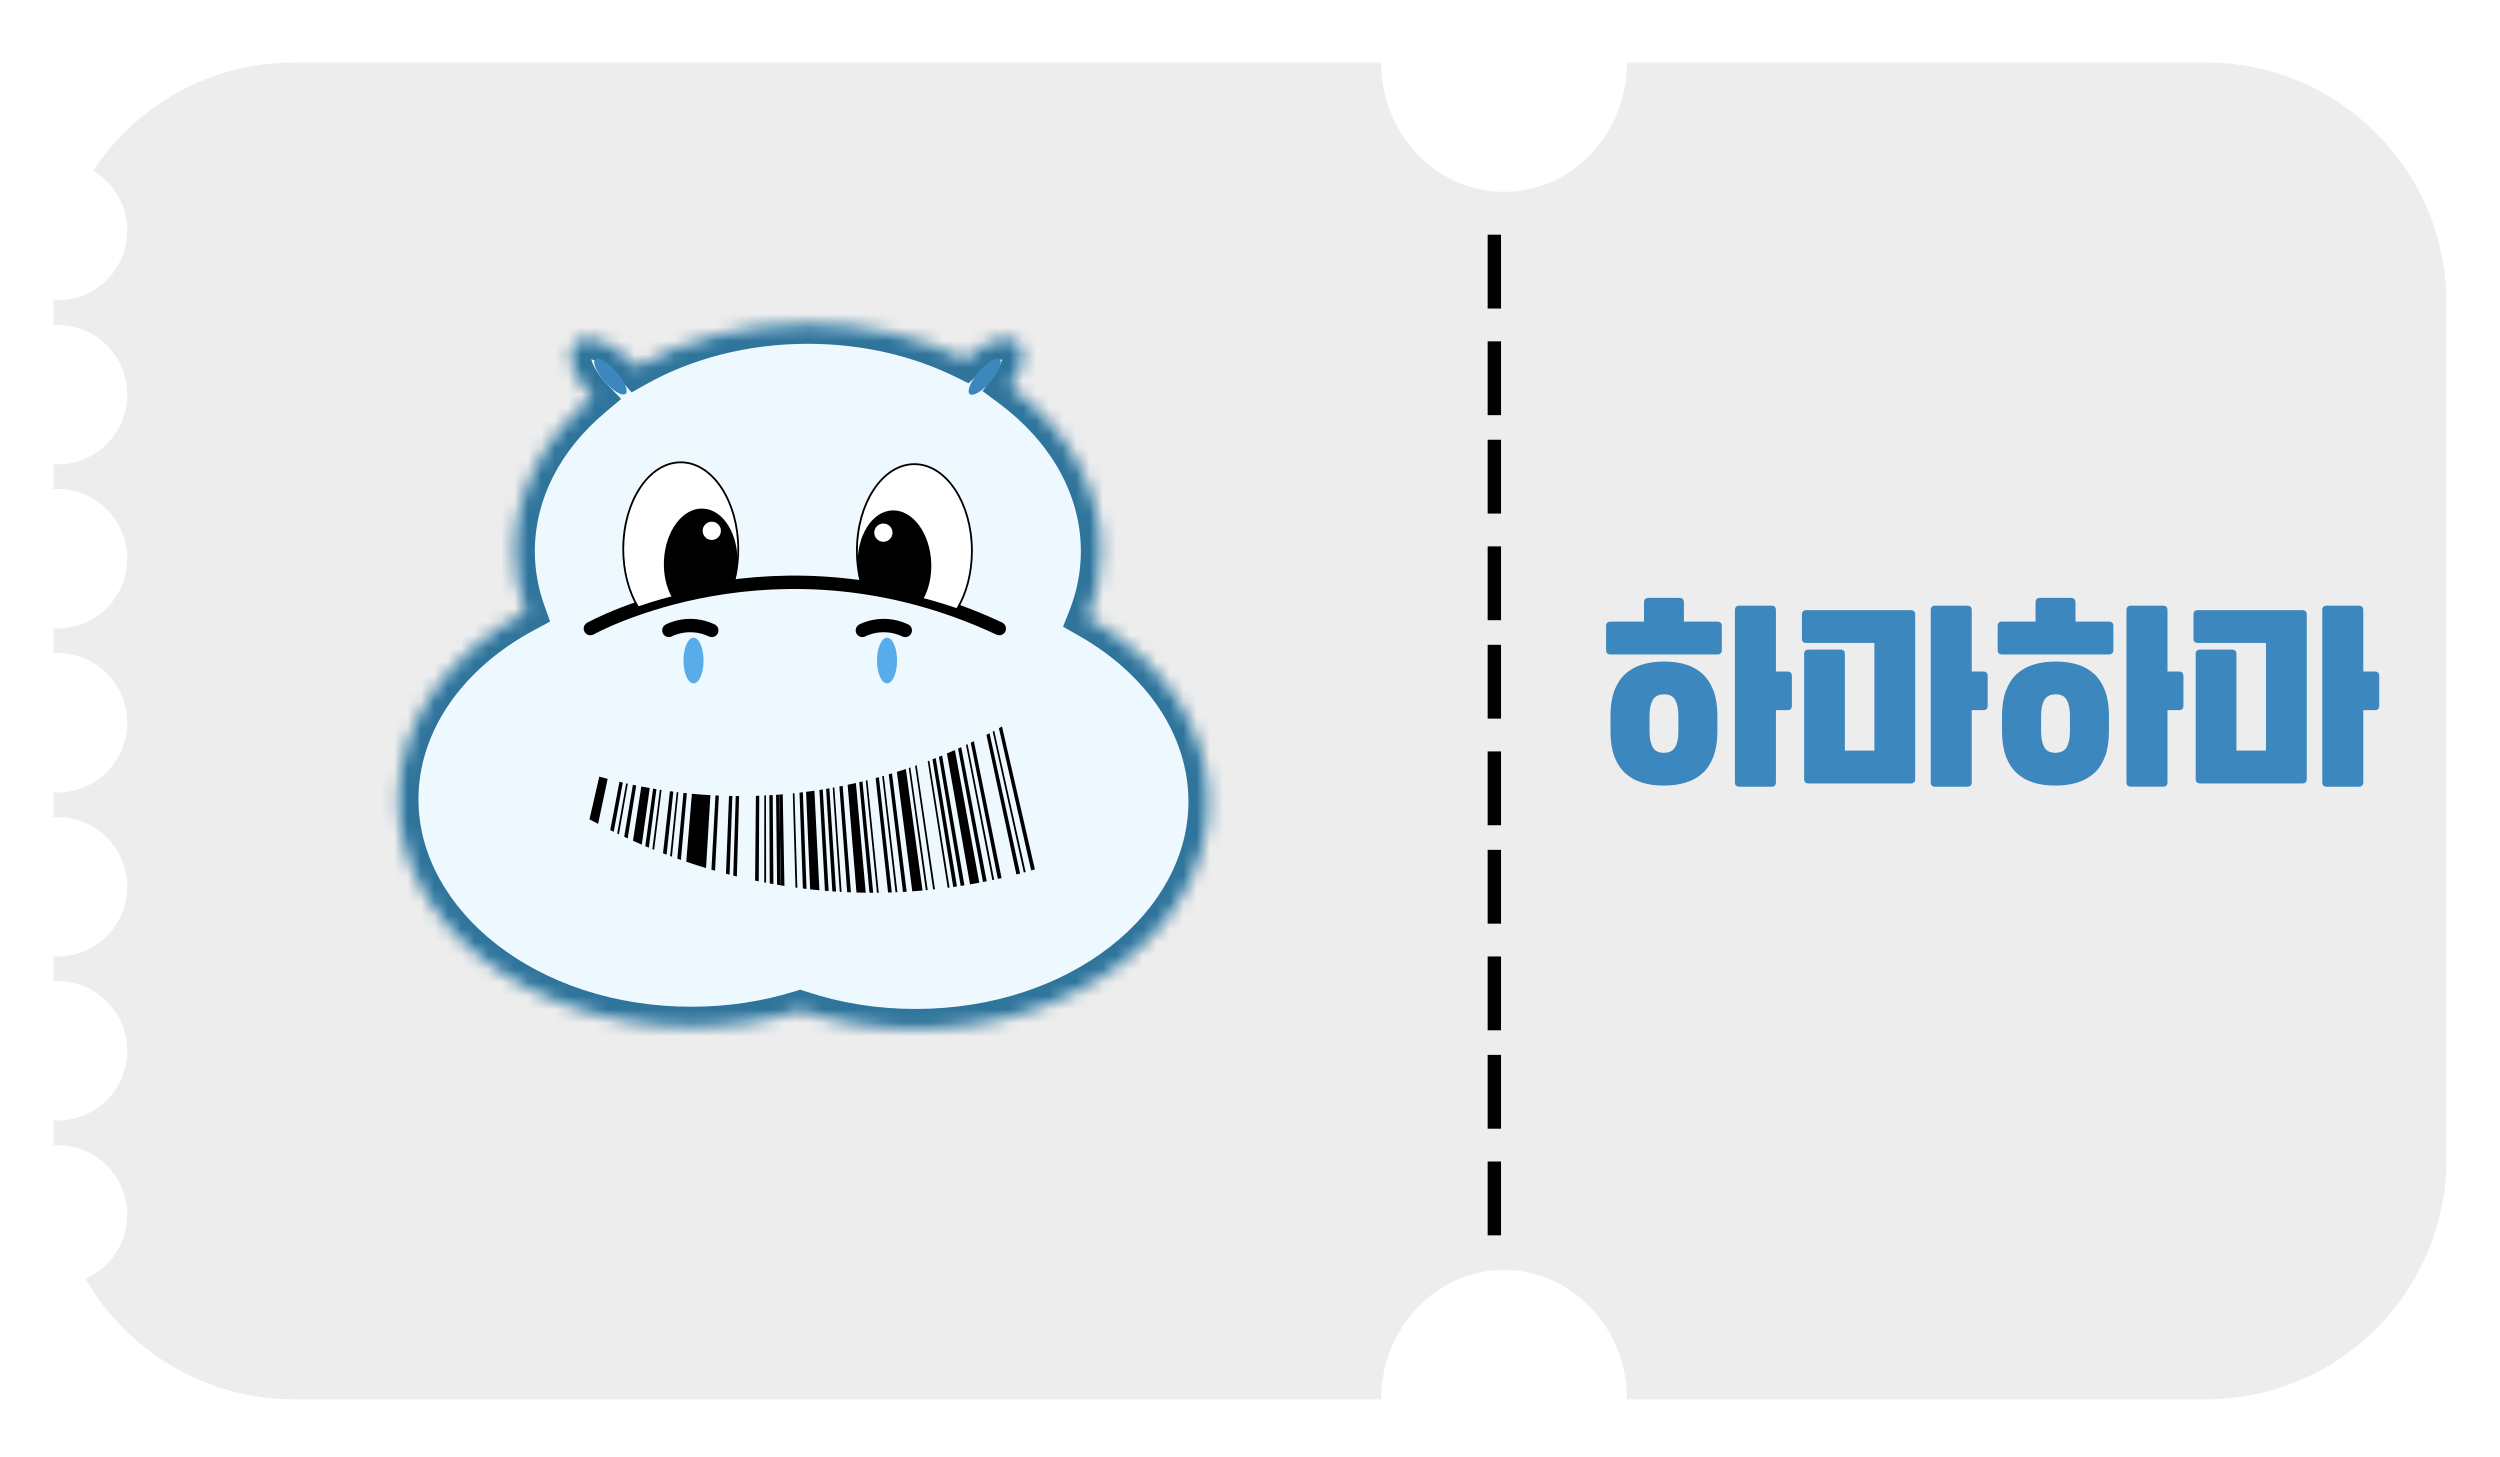 <svg width="187" height="109" viewBox="0 0 187 109" fill="none" xmlns="http://www.w3.org/2000/svg">
<g filter="url(#filter0_d_132_210)">
<path fill-rule="evenodd" clip-rule="evenodd" d="M112.503 10.35C117.582 10.35 121.699 6.017 121.699 0.673L165 0.673C174.941 0.673 183 8.732 183 18.673V82.673C183 92.614 174.941 100.673 165 100.673H121.699C121.699 95.328 117.582 90.995 112.503 90.995C107.425 90.995 103.308 95.328 103.308 100.673H22C15.328 100.673 9.503 97.042 6.394 91.648C8.233 90.843 9.517 89.006 9.517 86.869C9.517 83.989 7.184 81.654 4.307 81.654C4.204 81.654 4.101 81.657 4 81.663V79.805C4.101 79.811 4.204 79.814 4.307 79.814C7.184 79.814 9.517 77.479 9.517 74.599C9.517 71.719 7.184 69.384 4.307 69.384C4.204 69.384 4.101 69.387 4 69.393V67.535C4.101 67.541 4.204 67.544 4.307 67.544C7.184 67.544 9.517 65.209 9.517 62.329C9.517 59.449 7.184 57.114 4.307 57.114C4.204 57.114 4.101 57.117 4 57.123V55.265C4.101 55.271 4.204 55.274 4.307 55.274C7.184 55.274 9.517 52.939 9.517 50.059C9.517 47.179 7.184 44.845 4.307 44.845C4.204 44.845 4.101 44.848 4 44.853V42.995C4.101 43.001 4.204 43.004 4.307 43.004C7.184 43.004 9.517 40.669 9.517 37.789C9.517 34.909 7.184 32.575 4.307 32.575C4.204 32.575 4.101 32.578 4 32.584V30.725C4.101 30.731 4.204 30.734 4.307 30.734C7.184 30.734 9.517 28.399 9.517 25.519C9.517 22.639 7.184 20.305 4.307 20.305C4.204 20.305 4.101 20.308 4 20.313V18.673C4 18.6 4 18.528 4.001 18.455C4.102 18.461 4.204 18.464 4.307 18.464C7.184 18.464 9.517 16.13 9.517 13.249C9.517 11.343 8.495 9.676 6.969 8.766C10.189 3.89 15.719 0.673 22 0.673L103.308 0.673C103.308 6.017 107.425 10.35 112.503 10.35Z" fill="#EDEDED"/>
<line x1="111.777" y1="13.556" x2="111.777" y2="19.078" stroke="black"/>
<line x1="111.777" y1="21.532" x2="111.777" y2="27.053" stroke="black"/>
<line x1="111.777" y1="28.893" x2="111.777" y2="34.415" stroke="black"/>
<line x1="111.777" y1="36.869" x2="111.777" y2="42.391" stroke="black"/>
<line x1="111.777" y1="44.231" x2="111.777" y2="49.752" stroke="black"/>
<line x1="111.777" y1="52.206" x2="111.777" y2="57.728" stroke="black"/>
<line x1="111.777" y1="59.569" x2="111.777" y2="65.09" stroke="black"/>
<line x1="111.777" y1="67.544" x2="111.777" y2="73.066" stroke="black"/>
<line x1="111.777" y1="74.906" x2="111.777" y2="80.427" stroke="black"/>
<line x1="111.777" y1="82.881" x2="111.777" y2="88.403" stroke="black"/>
</g>
<mask id="path-12-inside-1_132_210" fill="white">
<path fill-rule="evenodd" clip-rule="evenodd" d="M82.349 41.225C82.349 42.962 82.013 44.638 81.39 46.216C86.849 49.309 90.395 54.313 90.395 59.96C90.395 69.354 80.58 76.969 68.473 76.969C65.408 76.969 62.491 76.481 59.842 75.6C57.331 76.377 54.592 76.805 51.724 76.805C39.616 76.805 29.801 69.19 29.801 59.796C29.801 53.981 33.562 48.847 39.299 45.78C38.781 44.33 38.505 42.803 38.505 41.225C38.505 36.79 40.692 32.751 44.276 29.723C42.827 28.204 42.255 26.402 43.006 25.652C43.223 25.434 43.532 25.324 43.921 25.324C44.881 25.324 46.14 25.987 47.206 27.053C47.335 27.181 47.457 27.312 47.573 27.445C51.184 25.414 55.625 24.216 60.427 24.216C64.751 24.216 68.784 25.188 72.181 26.865C73.202 25.909 74.368 25.324 75.272 25.324C75.661 25.324 75.97 25.434 76.187 25.652C76.554 26.019 76.616 26.656 76.36 27.442C76.202 27.93 75.933 28.438 75.577 28.931C79.75 32.028 82.349 36.391 82.349 41.225Z"/>
</mask>
<path fill-rule="evenodd" clip-rule="evenodd" d="M82.349 41.225C82.349 42.962 82.013 44.638 81.39 46.216C86.849 49.309 90.395 54.313 90.395 59.96C90.395 69.354 80.58 76.969 68.473 76.969C65.408 76.969 62.491 76.481 59.842 75.6C57.331 76.377 54.592 76.805 51.724 76.805C39.616 76.805 29.801 69.19 29.801 59.796C29.801 53.981 33.562 48.847 39.299 45.78C38.781 44.33 38.505 42.803 38.505 41.225C38.505 36.79 40.692 32.751 44.276 29.723C42.827 28.204 42.255 26.402 43.006 25.652C43.223 25.434 43.532 25.324 43.921 25.324C44.881 25.324 46.14 25.987 47.206 27.053C47.335 27.181 47.457 27.312 47.573 27.445C51.184 25.414 55.625 24.216 60.427 24.216C64.751 24.216 68.784 25.188 72.181 26.865C73.202 25.909 74.368 25.324 75.272 25.324C75.661 25.324 75.97 25.434 76.187 25.652C76.554 26.019 76.616 26.656 76.36 27.442C76.202 27.93 75.933 28.438 75.577 28.931C79.75 32.028 82.349 36.391 82.349 41.225Z" fill="#EEF9FF"/>
<path d="M81.39 46.216L79.995 45.665L79.516 46.878L80.651 47.521L81.39 46.216ZM59.842 75.6L60.316 74.177L59.859 74.025L59.399 74.167L59.842 75.6ZM39.299 45.78L40.007 47.103L41.147 46.493L40.712 45.275L39.299 45.78ZM44.276 29.723L45.244 30.869L46.462 29.841L45.362 28.688L44.276 29.723ZM43.006 25.652L44.066 26.713L44.067 26.712L43.006 25.652ZM47.206 27.053L48.267 25.992L48.267 25.992L47.206 27.053ZM47.573 27.445L46.442 28.431L47.244 29.351L48.308 28.752L47.573 27.445ZM72.181 26.865L71.517 28.21L72.447 28.669L73.205 27.96L72.181 26.865ZM76.187 25.652L77.248 24.592L77.248 24.592L76.187 25.652ZM76.36 27.442L77.787 27.906L77.787 27.906L76.36 27.442ZM75.577 28.931L74.361 28.053L73.494 29.254L74.683 30.136L75.577 28.931ZM82.785 46.767C83.475 45.02 83.849 43.158 83.849 41.225L80.849 41.225C80.849 42.766 80.552 44.255 79.995 45.665L82.785 46.767ZM91.895 59.96C91.895 53.637 87.926 48.196 82.13 44.911L80.651 47.521C85.772 50.423 88.895 54.99 88.895 59.96L91.895 59.96ZM68.473 78.469C81.032 78.469 91.895 70.514 91.895 59.96L88.895 59.96C88.895 68.194 80.128 75.469 68.473 75.469L68.473 78.469ZM59.369 77.024C62.172 77.956 65.25 78.469 68.473 78.469L68.473 75.469C65.567 75.469 62.809 75.007 60.316 74.177L59.369 77.024ZM51.724 78.305C54.74 78.305 57.629 77.855 60.286 77.033L59.399 74.167C57.033 74.9 54.443 75.305 51.724 75.305L51.724 78.305ZM28.301 59.796C28.301 70.35 39.164 78.305 51.724 78.305L51.724 75.305C40.068 75.305 31.301 68.029 31.301 59.796L28.301 59.796ZM38.592 44.457C32.509 47.709 28.301 53.283 28.301 59.796L31.301 59.796C31.301 54.679 34.615 49.985 40.007 47.103L38.592 44.457ZM37.005 41.225C37.005 42.98 37.313 44.678 37.887 46.285L40.712 45.275C40.25 43.982 40.005 42.625 40.005 41.225L37.005 41.225ZM43.308 28.577C39.455 31.833 37.005 36.267 37.005 41.225L40.005 41.225C40.005 37.313 41.93 33.669 45.244 30.869L43.308 28.577ZM45.362 28.688C44.759 28.056 44.394 27.419 44.247 26.95C44.073 26.394 44.294 26.486 44.066 26.713L41.946 24.591C40.967 25.568 41.099 26.936 41.385 27.848C41.698 28.847 42.344 29.871 43.191 30.759L45.362 28.688ZM44.067 26.712C44.009 26.77 43.947 26.803 43.905 26.818C43.868 26.832 43.866 26.824 43.921 26.824L43.921 23.824C43.245 23.824 42.513 24.023 41.945 24.592L44.067 26.712ZM43.921 26.824C44.306 26.824 45.205 27.173 46.146 28.113L48.267 25.992C47.075 24.8 45.455 23.824 43.921 23.824L43.921 26.824ZM46.145 28.113C46.25 28.218 46.349 28.324 46.442 28.431L48.703 26.459C48.565 26.301 48.42 26.145 48.267 25.992L46.145 28.113ZM60.427 22.716C55.379 22.716 50.683 23.974 46.837 26.138L48.308 28.752C51.685 26.853 55.871 25.716 60.427 25.716L60.427 22.716ZM72.845 25.52C69.234 23.737 64.974 22.716 60.427 22.716L60.427 25.716C64.529 25.716 68.333 26.638 71.517 28.21L72.845 25.52ZM75.272 23.824C73.822 23.824 72.303 24.696 71.156 25.769L73.205 27.96C74.101 27.123 74.915 26.824 75.272 26.824L75.272 23.824ZM77.248 24.592C76.68 24.023 75.948 23.824 75.272 23.824L75.272 26.824C75.326 26.824 75.325 26.832 75.288 26.818C75.245 26.803 75.184 26.77 75.126 26.712L77.248 24.592ZM77.787 27.906C78.105 26.928 78.217 25.562 77.248 24.592L75.126 26.712C75.077 26.663 75.045 26.611 75.028 26.571C75.012 26.533 75.012 26.517 75.014 26.535C75.018 26.578 75.017 26.721 74.934 26.979L77.787 27.906ZM76.793 29.809C77.222 29.216 77.571 28.57 77.787 27.906L74.934 26.978C74.832 27.291 74.644 27.661 74.361 28.053L76.793 29.809ZM83.849 41.225C83.849 35.818 80.938 31.042 76.471 27.727L74.683 30.136C78.562 33.014 80.849 36.965 80.849 41.225L83.849 41.225Z" fill="#2F749B" mask="url(#path-12-inside-1_132_210)"/>
<ellipse cx="0.572" cy="1.716" rx="0.572" ry="1.716" transform="matrix(0.748 -0.663 0.663 0.749 44.093 27.263)" fill="#3C87BD"/>
<ellipse cx="0.572" cy="1.716" rx="0.572" ry="1.716" transform="matrix(0.756 0.654 -0.654 0.757 74.346 26.504)" fill="#3C87BD"/>
<path d="M50.032 47.154C50.032 47.154 51.493 46.337 53.241 47.154" stroke="black" stroke-miterlimit="10" stroke-linecap="round"/>
<path d="M51.876 51.118C52.29 51.118 52.627 50.353 52.627 49.409C52.627 48.466 52.29 47.701 51.876 47.701C51.461 47.701 51.124 48.466 51.124 49.409C51.124 50.353 51.461 51.118 51.876 51.118Z" fill="#57ACE9"/>
<path d="M64.506 47.154C64.506 47.154 65.967 46.337 67.715 47.154" stroke="black" stroke-miterlimit="10" stroke-linecap="round"/>
<path d="M66.35 51.117C66.764 51.117 67.101 50.352 67.101 49.409C67.101 48.465 66.764 47.7 66.35 47.7C65.935 47.7 65.599 48.465 65.599 49.409C65.599 50.352 65.935 51.117 66.35 51.117Z" fill="#57ACE9"/>
<path d="M44.161 47.017C44.161 47.017 58.089 39.228 74.748 47.017" stroke="black" stroke-miterlimit="10" stroke-linecap="round"/>
<path d="M47.736 45.432C47.015 44.235 46.619 42.69 46.619 41.071C46.619 37.492 48.548 34.58 50.92 34.58C53.292 34.58 55.221 37.492 55.221 41.071C55.221 42.016 55.089 42.926 54.828 43.78C52.389 44.093 50.004 44.649 47.736 45.431L47.736 45.432Z" fill="white"/>
<path d="M50.92 34.65C53.253 34.65 55.153 37.531 55.153 41.073C55.153 41.994 55.026 42.885 54.776 43.72C52.367 44.033 50.009 44.581 47.765 45.35C47.069 44.169 46.687 42.657 46.687 41.073C46.687 37.531 48.586 34.65 50.92 34.65ZM50.92 34.513C48.507 34.513 46.55 37.45 46.55 41.073C46.55 42.787 46.988 44.347 47.705 45.516C49.523 44.886 51.967 44.215 54.88 43.844C55.142 43.002 55.289 42.064 55.289 41.073C55.289 37.45 53.333 34.513 50.92 34.513Z" fill="black"/>
<path d="M54.835 43.874C55.021 43.365 55.137 42.792 55.161 42.183C55.253 39.958 54.095 38.105 52.576 38.042C51.058 37.98 49.754 39.732 49.662 41.957C49.619 43.009 49.856 43.98 50.278 44.715C51.438 44.375 52.993 44.026 54.834 43.873L54.835 43.874Z" fill="black"/>
<path d="M53.241 40.389C53.618 40.389 53.924 40.083 53.924 39.706C53.924 39.329 53.618 39.023 53.241 39.023C52.864 39.023 52.558 39.329 52.558 39.706C52.558 40.083 52.864 40.389 53.241 40.389Z" fill="white"/>
<path d="M71.582 45.569C69.314 44.786 66.929 44.231 64.49 43.918C64.229 43.064 64.097 42.152 64.097 41.209C64.097 37.63 66.026 34.718 68.398 34.718C70.77 34.718 72.699 37.63 72.699 41.209C72.699 42.826 72.303 44.372 71.582 45.57L71.582 45.569Z" fill="white"/>
<path d="M68.398 34.787C70.731 34.787 72.631 37.667 72.631 41.209C72.631 42.793 72.248 44.307 71.552 45.487C69.308 44.718 66.952 44.168 64.541 43.856C64.292 43.022 64.165 42.132 64.165 41.209C64.165 37.667 66.064 34.787 68.398 34.787ZM68.398 34.65C65.985 34.65 64.028 37.587 64.028 41.209C64.028 42.2 64.176 43.139 64.438 43.981C67.35 44.351 69.796 45.022 71.612 45.652C72.329 44.484 72.767 42.923 72.767 41.209C72.767 37.587 70.811 34.65 68.398 34.65Z" fill="black"/>
<path d="M64.483 44.011C64.297 43.501 64.181 42.929 64.157 42.319C64.065 40.094 65.223 38.241 66.742 38.178C68.26 38.117 69.564 39.869 69.656 42.094C69.699 43.146 69.462 44.116 69.04 44.851C67.88 44.511 66.325 44.163 64.484 44.01L64.483 44.011Z" fill="black"/>
<path d="M66.076 40.526C66.454 40.526 66.759 40.22 66.759 39.843C66.759 39.465 66.454 39.16 66.076 39.16C65.7 39.16 65.394 39.465 65.394 39.843C65.394 40.22 65.7 40.526 66.076 40.526Z" fill="white"/>
<path d="M48.005 63.181C47.742 63.068 47.609 63.011 47.346 62.893C47.595 61.268 47.719 60.455 47.969 58.83C48.221 58.878 48.348 58.901 48.6 58.947C48.362 60.642 48.243 61.489 48.005 63.181Z" fill="black"/>
<path d="M44.737 61.627C44.479 61.492 44.35 61.422 44.092 61.284C44.386 60.007 44.532 59.369 44.827 58.091C45.078 58.16 45.204 58.195 45.453 58.259C45.168 59.606 45.023 60.281 44.737 61.627Z" fill="black"/>
<path d="M52.812 64.933C52.219 64.753 51.922 64.659 51.332 64.459C51.501 62.424 51.585 61.408 51.752 59.373C52.308 59.426 52.585 59.447 53.139 59.479C53.009 61.662 52.943 62.75 52.811 64.933L52.812 64.933Z" fill="black"/>
<path d="M46.951 62.714C46.846 62.665 46.794 62.642 46.69 62.592C46.95 61.035 47.079 60.257 47.339 58.701C47.439 58.722 47.49 58.733 47.59 58.754C47.336 60.338 47.206 61.13 46.951 62.714Z" fill="black"/>
<path d="M46.297 62.407C46.246 62.382 46.218 62.37 46.166 62.345C46.434 60.844 46.568 60.094 46.837 58.595C46.887 58.606 46.913 58.611 46.962 58.623C46.697 60.137 46.563 60.895 46.297 62.407Z" fill="black"/>
<path d="M48.931 63.565C48.877 63.545 48.852 63.533 48.798 63.513C49.02 61.738 49.132 60.849 49.356 59.072C49.406 59.079 49.432 59.083 49.482 59.09C49.261 60.879 49.151 61.774 48.931 63.565Z" fill="black"/>
<path d="M48.533 63.404C48.428 63.36 48.375 63.337 48.268 63.294C48.5 61.572 48.617 60.711 48.85 58.991C48.952 59.007 49.002 59.016 49.102 59.032C48.874 60.782 48.759 61.655 48.531 63.404L48.533 63.404Z" fill="black"/>
<path d="M45.907 62.219C45.802 62.168 45.75 62.143 45.647 62.09C45.922 60.644 46.06 59.923 46.334 58.478C46.434 58.501 46.486 58.512 46.586 58.535C46.313 60.009 46.179 60.745 45.907 62.216L45.907 62.219Z" fill="black"/>
<path d="M53.217 65.052C53.325 65.085 53.379 65.098 53.487 65.13C53.601 62.884 53.658 61.758 53.77 59.511C53.668 59.507 53.618 59.504 53.517 59.5C53.396 61.721 53.336 62.831 53.215 65.052L53.217 65.052Z" fill="black"/>
<path d="M54.302 65.352C54.41 65.379 54.465 65.396 54.574 65.423C54.657 63.071 54.698 61.892 54.781 59.539C54.679 59.539 54.629 59.537 54.529 59.535C54.438 61.862 54.393 63.025 54.303 65.352L54.302 65.352Z" fill="black"/>
<path d="M54.846 65.492C54.954 65.52 55.009 65.534 55.118 65.559C55.185 63.153 55.218 61.949 55.285 59.544C55.183 59.544 55.133 59.544 55.033 59.544C54.959 61.924 54.921 63.114 54.847 65.492L54.846 65.492Z" fill="black"/>
<path d="M56.481 65.868C56.591 65.891 56.645 65.902 56.755 65.923C56.77 63.361 56.777 62.081 56.793 59.518C56.693 59.523 56.641 59.523 56.541 59.528C56.517 62.065 56.505 63.333 56.481 65.868Z" fill="black"/>
<path d="M57.166 66.003C57.221 66.015 57.249 66.019 57.304 66.028C57.302 63.851 57.299 61.673 57.297 59.495C57.247 59.498 57.221 59.5 57.171 59.502C57.171 61.668 57.168 63.837 57.166 66.003Z" fill="black"/>
<path d="M57.578 66.082C57.688 66.102 57.743 66.112 57.852 66.13C57.834 63.908 57.815 61.689 57.798 59.468C57.698 59.475 57.647 59.477 57.547 59.482C57.557 61.68 57.567 63.881 57.576 66.079L57.578 66.082Z" fill="black"/>
<path d="M58.127 66.178C58.237 66.197 58.292 66.206 58.402 66.224C58.368 63.961 58.335 61.698 58.301 59.435C58.201 59.442 58.151 59.447 58.049 59.454C58.075 61.696 58.101 63.938 58.127 66.18L58.127 66.178Z" fill="black"/>
<path d="M60.33 66.491C60.22 66.477 60.165 66.473 60.055 66.459C59.97 64.069 59.888 61.68 59.803 59.29C59.903 59.279 59.953 59.272 60.053 59.26C60.146 61.671 60.239 64.081 60.33 66.491Z" fill="black"/>
<path d="M59.64 66.406C59.585 66.399 59.557 66.395 59.502 66.388C59.435 64.04 59.368 61.691 59.302 59.343C59.352 59.339 59.378 59.337 59.428 59.33C59.499 61.687 59.569 64.047 59.642 66.404L59.64 66.406Z" fill="black"/>
<path d="M58.676 66.268C58.566 66.252 58.511 66.243 58.401 66.224C58.366 63.961 58.333 61.699 58.299 59.435C58.399 59.429 58.449 59.424 58.55 59.415C58.592 61.699 58.635 63.984 58.676 66.268Z" fill="black"/>
<path d="M50.929 64.318C50.823 64.281 50.769 64.261 50.662 64.224C50.847 62.258 50.938 61.275 51.122 59.306C51.224 59.318 51.274 59.323 51.376 59.334C51.198 61.328 51.109 62.325 50.931 64.318L50.929 64.318Z" fill="black"/>
<path d="M50.262 64.079C50.208 64.058 50.181 64.049 50.127 64.03C50.324 62.117 50.42 61.162 50.617 59.249C50.666 59.256 50.692 59.258 50.742 59.265C50.549 61.192 50.453 62.154 50.26 64.079L50.262 64.079Z" fill="black"/>
<path d="M49.861 63.929C49.754 63.888 49.7 63.869 49.593 63.828C49.8 61.97 49.904 61.04 50.112 59.182C50.214 59.196 50.264 59.203 50.365 59.217C50.164 61.102 50.064 62.044 49.862 63.929L49.861 63.929Z" fill="black"/>
<path d="M64.759 66.775C64.48 66.772 64.343 66.768 64.064 66.761C63.843 64.074 63.623 61.39 63.403 58.703C63.651 58.651 63.773 58.623 64.021 58.568C64.267 61.303 64.513 64.04 64.757 66.775L64.759 66.775Z" fill="black"/>
<path d="M61.291 66.593C61.014 66.567 60.876 66.553 60.599 66.523C60.497 64.092 60.396 61.661 60.296 59.23C60.545 59.198 60.671 59.182 60.919 59.145C61.043 61.627 61.167 64.111 61.291 66.593Z" fill="black"/>
<path d="M69.004 66.611C68.698 66.639 68.545 66.65 68.238 66.671C67.854 63.692 67.471 60.713 67.088 57.737C67.357 57.651 67.49 57.61 67.758 57.52C68.175 60.55 68.59 63.582 69.006 66.611L69.004 66.611Z" fill="black"/>
<path d="M63.648 66.747C63.536 66.742 63.481 66.74 63.37 66.735C63.176 64.1 62.979 61.464 62.785 58.828C62.885 58.809 62.933 58.798 63.033 58.779C63.238 61.436 63.443 64.09 63.648 66.747Z" fill="black"/>
<path d="M62.954 66.715C62.899 66.713 62.871 66.71 62.815 66.708C62.639 64.114 62.463 61.517 62.287 58.922C62.337 58.913 62.361 58.908 62.411 58.899C62.592 61.505 62.773 64.109 62.952 66.715L62.954 66.715Z" fill="black"/>
<path d="M65.733 66.775C65.678 66.775 65.65 66.775 65.593 66.775C65.316 63.98 65.039 61.185 64.761 58.39C64.811 58.379 64.835 58.372 64.883 58.36C65.166 61.164 65.45 63.971 65.733 66.775Z" fill="black"/>
<path d="M65.316 66.777C65.204 66.777 65.149 66.777 65.037 66.777C64.78 64.021 64.523 61.265 64.267 58.51C64.365 58.487 64.415 58.475 64.513 58.45C64.78 61.226 65.047 64 65.314 66.777L65.316 66.777Z" fill="black"/>
<path d="M62.537 66.692C62.427 66.685 62.37 66.68 62.26 66.673C62.103 64.118 61.946 61.565 61.791 59.01C61.891 58.994 61.941 58.984 62.039 58.968C62.205 61.542 62.372 64.118 62.537 66.692Z" fill="black"/>
<path d="M61.983 66.652C61.873 66.643 61.816 66.639 61.706 66.629C61.568 64.115 61.43 61.602 61.292 59.09C61.392 59.074 61.442 59.067 61.542 59.051C61.688 61.586 61.837 64.118 61.983 66.652Z" fill="black"/>
<path d="M72.556 66.15C72.835 66.102 72.972 66.077 73.251 66.026C72.644 62.718 72.034 59.41 71.426 56.102C71.189 56.208 71.07 56.258 70.831 56.359C71.406 59.624 71.982 62.888 72.557 66.15L72.556 66.15Z" fill="black"/>
<path d="M70.886 66.406C70.941 66.4 70.97 66.395 71.025 66.388C70.521 63.223 70.017 60.06 69.512 56.894C69.464 56.913 69.44 56.922 69.392 56.94C69.889 60.096 70.389 63.25 70.886 66.406Z" fill="black"/>
<path d="M69.254 66.59C69.309 66.586 69.338 66.584 69.393 66.576C68.961 63.519 68.529 60.465 68.095 57.407C68.047 57.423 68.023 57.433 67.975 57.449C68.402 60.497 68.829 63.542 69.254 66.59Z" fill="black"/>
<path d="M69.798 66.535C69.853 66.528 69.882 66.526 69.937 66.519C69.481 63.425 69.025 60.333 68.569 57.239C68.52 57.255 68.496 57.264 68.448 57.283C68.897 60.365 69.349 63.45 69.798 66.533L69.798 66.535Z" fill="black"/>
<path d="M71.303 66.348C71.415 66.332 71.47 66.325 71.582 66.307C71.051 63.105 70.521 59.905 69.991 56.703C69.895 56.742 69.846 56.76 69.75 56.797C70.266 59.981 70.785 63.162 71.301 66.346L71.303 66.348Z" fill="black"/>
<path d="M71.86 66.266C71.972 66.247 72.027 66.24 72.139 66.222C71.583 62.985 71.027 59.749 70.471 56.512C70.374 56.551 70.328 56.572 70.231 56.611C70.774 59.829 71.318 63.05 71.86 66.268L71.86 66.266Z" fill="black"/>
<path d="M73.528 65.973C73.64 65.953 73.695 65.941 73.805 65.918C73.17 62.575 72.535 59.231 71.9 55.888C71.805 55.932 71.757 55.952 71.662 55.996C72.284 59.323 72.907 62.647 73.528 65.973Z" fill="black"/>
<path d="M74.224 65.831C74.279 65.819 74.307 65.812 74.363 65.801C73.701 62.424 73.038 59.044 72.375 55.667C72.329 55.69 72.305 55.702 72.256 55.722C72.912 59.093 73.568 62.46 74.224 65.831Z" fill="black"/>
<path d="M74.64 65.741C74.752 65.715 74.807 65.704 74.918 65.678C74.227 62.267 73.537 58.853 72.847 55.441C72.752 55.487 72.706 55.51 72.611 55.556C73.287 58.952 73.964 62.347 74.64 65.743L74.64 65.741Z" fill="black"/>
<path d="M77.41 65.032C77.3 65.064 77.245 65.08 77.133 65.11C76.328 61.563 75.524 58.017 74.718 54.47C74.811 54.419 74.857 54.394 74.95 54.341C75.77 57.905 76.589 61.466 77.409 65.03L77.41 65.032Z" fill="black"/>
<path d="M76.718 65.227C76.663 65.244 76.635 65.251 76.58 65.264C75.804 61.751 75.029 58.236 74.253 54.723C74.299 54.698 74.323 54.686 74.37 54.661C75.153 58.183 75.936 61.705 76.72 65.227L76.718 65.227Z" fill="black"/>
<path d="M76.303 65.338C76.193 65.368 76.136 65.382 76.026 65.409C75.279 61.929 74.532 58.448 73.785 54.969C73.878 54.921 73.926 54.896 74.019 54.847C74.78 58.344 75.541 61.841 76.303 65.338Z" fill="black"/>
<path d="M67.82 66.701C67.708 66.708 67.653 66.71 67.541 66.717C67.186 63.786 66.832 60.856 66.477 57.925C66.575 57.895 66.624 57.881 66.722 57.851C67.088 60.8 67.453 63.752 67.82 66.701Z" fill="black"/>
<path d="M67.125 66.735C67.07 66.738 67.041 66.74 66.986 66.742C66.653 63.851 66.321 60.957 65.988 58.066C66.037 58.052 66.062 58.045 66.111 58.031C66.448 60.934 66.786 63.835 67.125 66.738L67.125 66.735Z" fill="black"/>
<path d="M66.707 66.751C66.595 66.756 66.54 66.756 66.428 66.76C66.118 63.906 65.808 61.053 65.498 58.199C65.596 58.174 65.646 58.16 65.742 58.132C66.063 61.005 66.385 63.878 66.706 66.751L66.707 66.751Z" fill="black"/>
<path d="M120.136 46.827C120.136 46.604 120.25 46.495 120.483 46.495L122.971 46.495L122.971 45.069C122.971 44.835 123.085 44.721 123.318 44.721L125.609 44.721C125.842 44.721 125.956 44.835 125.956 45.069L125.956 46.495L128.444 46.495C128.677 46.495 128.791 46.604 128.791 46.827L128.791 48.622C128.791 48.845 128.677 48.954 128.444 48.954L120.483 48.954C120.25 48.954 120.136 48.845 120.136 48.622L120.136 46.827ZM128.46 54.712C128.46 55.443 128.361 56.065 128.169 56.579C127.978 57.092 127.703 57.513 127.351 57.834C126.998 58.156 126.573 58.389 126.081 58.539C125.588 58.69 125.044 58.763 124.448 58.763C123.852 58.763 123.308 58.69 122.821 58.539C122.334 58.389 121.919 58.156 121.566 57.834C121.219 57.513 120.945 57.097 120.753 56.579C120.561 56.06 120.463 55.443 120.463 54.712L120.463 53.534C120.463 52.803 120.561 52.18 120.753 51.667C120.945 51.153 121.219 50.733 121.572 50.411C121.924 50.09 122.349 49.856 122.841 49.706C123.334 49.556 123.878 49.483 124.474 49.483C125.07 49.483 125.614 49.556 126.102 49.706C126.589 49.856 127.003 50.09 127.356 50.411C127.703 50.733 127.973 51.148 128.169 51.667C128.361 52.18 128.46 52.803 128.46 53.534L128.46 54.712ZM125.542 53.534C125.542 53.036 125.464 52.647 125.309 52.362C125.153 52.077 124.878 51.936 124.479 51.936C124.08 51.936 123.785 52.077 123.624 52.362C123.463 52.647 123.386 53.036 123.386 53.534L123.386 54.712C123.386 55.209 123.463 55.598 123.619 55.884C123.774 56.164 124.049 56.309 124.448 56.309C124.847 56.309 125.143 56.169 125.303 55.884C125.464 55.604 125.542 55.209 125.542 54.712L125.542 53.534ZM130.118 58.846C129.885 58.846 129.771 58.737 129.771 58.514L129.771 45.65C129.771 45.416 129.885 45.302 130.118 45.302L132.492 45.302C132.725 45.302 132.839 45.416 132.839 45.65L132.839 50.23L133.7 50.23C133.923 50.23 134.031 50.344 134.031 50.577L134.031 52.787C134.031 53.01 133.923 53.119 133.7 53.119L132.839 53.119L132.839 58.514C132.839 58.737 132.725 58.846 132.492 58.846L130.118 58.846Z" fill="#3C87BD"/>
<path d="M135.115 48.093C134.892 48.093 134.783 47.984 134.783 47.761L134.783 45.987C134.783 45.754 134.892 45.639 135.115 45.639L142.91 45.639C143.143 45.639 143.257 45.748 143.257 45.971L143.257 58.27C143.257 58.493 143.143 58.602 142.91 58.602L135.296 58.602C135.063 58.602 134.949 58.493 134.949 58.27L134.949 48.923C134.949 48.7 135.063 48.591 135.296 48.591L137.649 48.591C137.882 48.591 137.996 48.7 137.996 48.923L137.996 56.143L140.204 56.143L140.204 48.093L135.115 48.093ZM144.765 58.851C144.532 58.851 144.418 58.742 144.418 58.519L144.418 45.65C144.418 45.416 144.532 45.302 144.765 45.302L147.139 45.302C147.372 45.302 147.486 45.416 147.486 45.65L147.486 50.23L148.347 50.23C148.57 50.23 148.678 50.344 148.678 50.577L148.678 52.787C148.678 53.01 148.57 53.119 148.347 53.119L147.486 53.119L147.486 58.514C147.486 58.737 147.372 58.846 147.139 58.846L144.765 58.846L144.765 58.851Z" fill="#3C87BD"/>
<path d="M149.425 46.827C149.425 46.604 149.539 46.495 149.772 46.495L152.26 46.495L152.26 45.069C152.26 44.835 152.374 44.721 152.607 44.721L154.898 44.721C155.131 44.721 155.245 44.835 155.245 45.069L155.245 46.495L157.733 46.495C157.966 46.495 158.08 46.604 158.08 46.827L158.08 48.622C158.08 48.845 157.966 48.954 157.733 48.954L149.772 48.954C149.539 48.954 149.425 48.845 149.425 48.622L149.425 46.827ZM157.749 54.711C157.749 55.443 157.65 56.065 157.458 56.579C157.267 57.092 156.992 57.512 156.639 57.834C156.287 58.156 155.862 58.389 155.37 58.539C154.877 58.69 154.333 58.762 153.737 58.762C153.141 58.762 152.597 58.69 152.11 58.539C151.622 58.389 151.208 58.156 150.855 57.834C150.508 57.512 150.233 57.097 150.042 56.579C149.85 56.06 149.751 55.443 149.751 54.711L149.751 53.534C149.751 52.803 149.85 52.18 150.042 51.667C150.233 51.153 150.508 50.733 150.86 50.411C151.213 50.09 151.638 49.856 152.13 49.706C152.623 49.556 153.167 49.483 153.763 49.483C154.359 49.483 154.903 49.556 155.39 49.706C155.878 49.856 156.292 50.09 156.645 50.411C156.992 50.733 157.261 51.148 157.458 51.667C157.65 52.18 157.749 52.803 157.749 53.534L157.749 54.711ZM154.831 53.534C154.831 53.036 154.753 52.647 154.597 52.362C154.442 52.076 154.167 51.936 153.768 51.936C153.369 51.936 153.074 52.076 152.913 52.362C152.752 52.647 152.674 53.036 152.674 53.534L152.674 54.711C152.674 55.209 152.752 55.598 152.908 55.884C153.063 56.164 153.338 56.309 153.737 56.309C154.136 56.309 154.432 56.169 154.592 55.884C154.753 55.603 154.831 55.209 154.831 54.711L154.831 53.534ZM159.407 58.845C159.174 58.845 159.06 58.736 159.06 58.513L159.06 45.65C159.06 45.416 159.174 45.302 159.407 45.302L161.781 45.302C162.014 45.302 162.128 45.416 162.128 45.65L162.128 50.23L162.988 50.23C163.211 50.23 163.32 50.344 163.32 50.577L163.32 52.787C163.32 53.01 163.211 53.119 162.988 53.119L162.128 53.119L162.128 58.513C162.128 58.736 162.014 58.845 161.781 58.845L159.407 58.845Z" fill="#3C87BD"/>
<path d="M164.403 48.093C164.18 48.093 164.072 47.984 164.072 47.761L164.072 45.987C164.072 45.754 164.18 45.639 164.403 45.639L172.198 45.639C172.432 45.639 172.546 45.748 172.546 45.971L172.546 58.27C172.546 58.493 172.432 58.602 172.198 58.602L164.585 58.602C164.351 58.602 164.237 58.493 164.237 58.27L164.237 48.923C164.237 48.7 164.351 48.591 164.585 48.591L166.938 48.591C167.171 48.591 167.285 48.7 167.285 48.923L167.285 56.143L169.493 56.143L169.493 48.093L164.403 48.093ZM174.054 58.851C173.821 58.851 173.707 58.742 173.707 58.519L173.707 45.65C173.707 45.416 173.821 45.302 174.054 45.302L176.428 45.302C176.661 45.302 176.775 45.416 176.775 45.65L176.775 50.23L177.635 50.23C177.858 50.23 177.967 50.344 177.967 50.577L177.967 52.787C177.967 53.01 177.858 53.119 177.635 53.119L176.775 53.119L176.775 58.514C176.775 58.737 176.661 58.846 176.428 58.846L174.054 58.846L174.054 58.851Z" fill="#3C87BD"/>
<defs>
<filter id="filter0_d_132_210" x="0" y="0.673" width="187" height="108" filterUnits="userSpaceOnUse" color-interpolation-filters="sRGB">
<feFlood flood-opacity="0" result="BackgroundImageFix"/>
<feColorMatrix in="SourceAlpha" type="matrix" values="0 0 0 0 0 0 0 0 0 0 0 0 0 0 0 0 0 0 127 0" result="hardAlpha"/>
<feOffset dy="4"/>
<feGaussianBlur stdDeviation="2"/>
<feComposite in2="hardAlpha" operator="out"/>
<feColorMatrix type="matrix" values="0 0 0 0 0 0 0 0 0 0 0 0 0 0 0 0 0 0 0.25 0"/>
<feBlend mode="normal" in2="BackgroundImageFix" result="effect1_dropShadow_132_210"/>
<feBlend mode="normal" in="SourceGraphic" in2="effect1_dropShadow_132_210" result="shape"/>
</filter>
</defs>
</svg>

